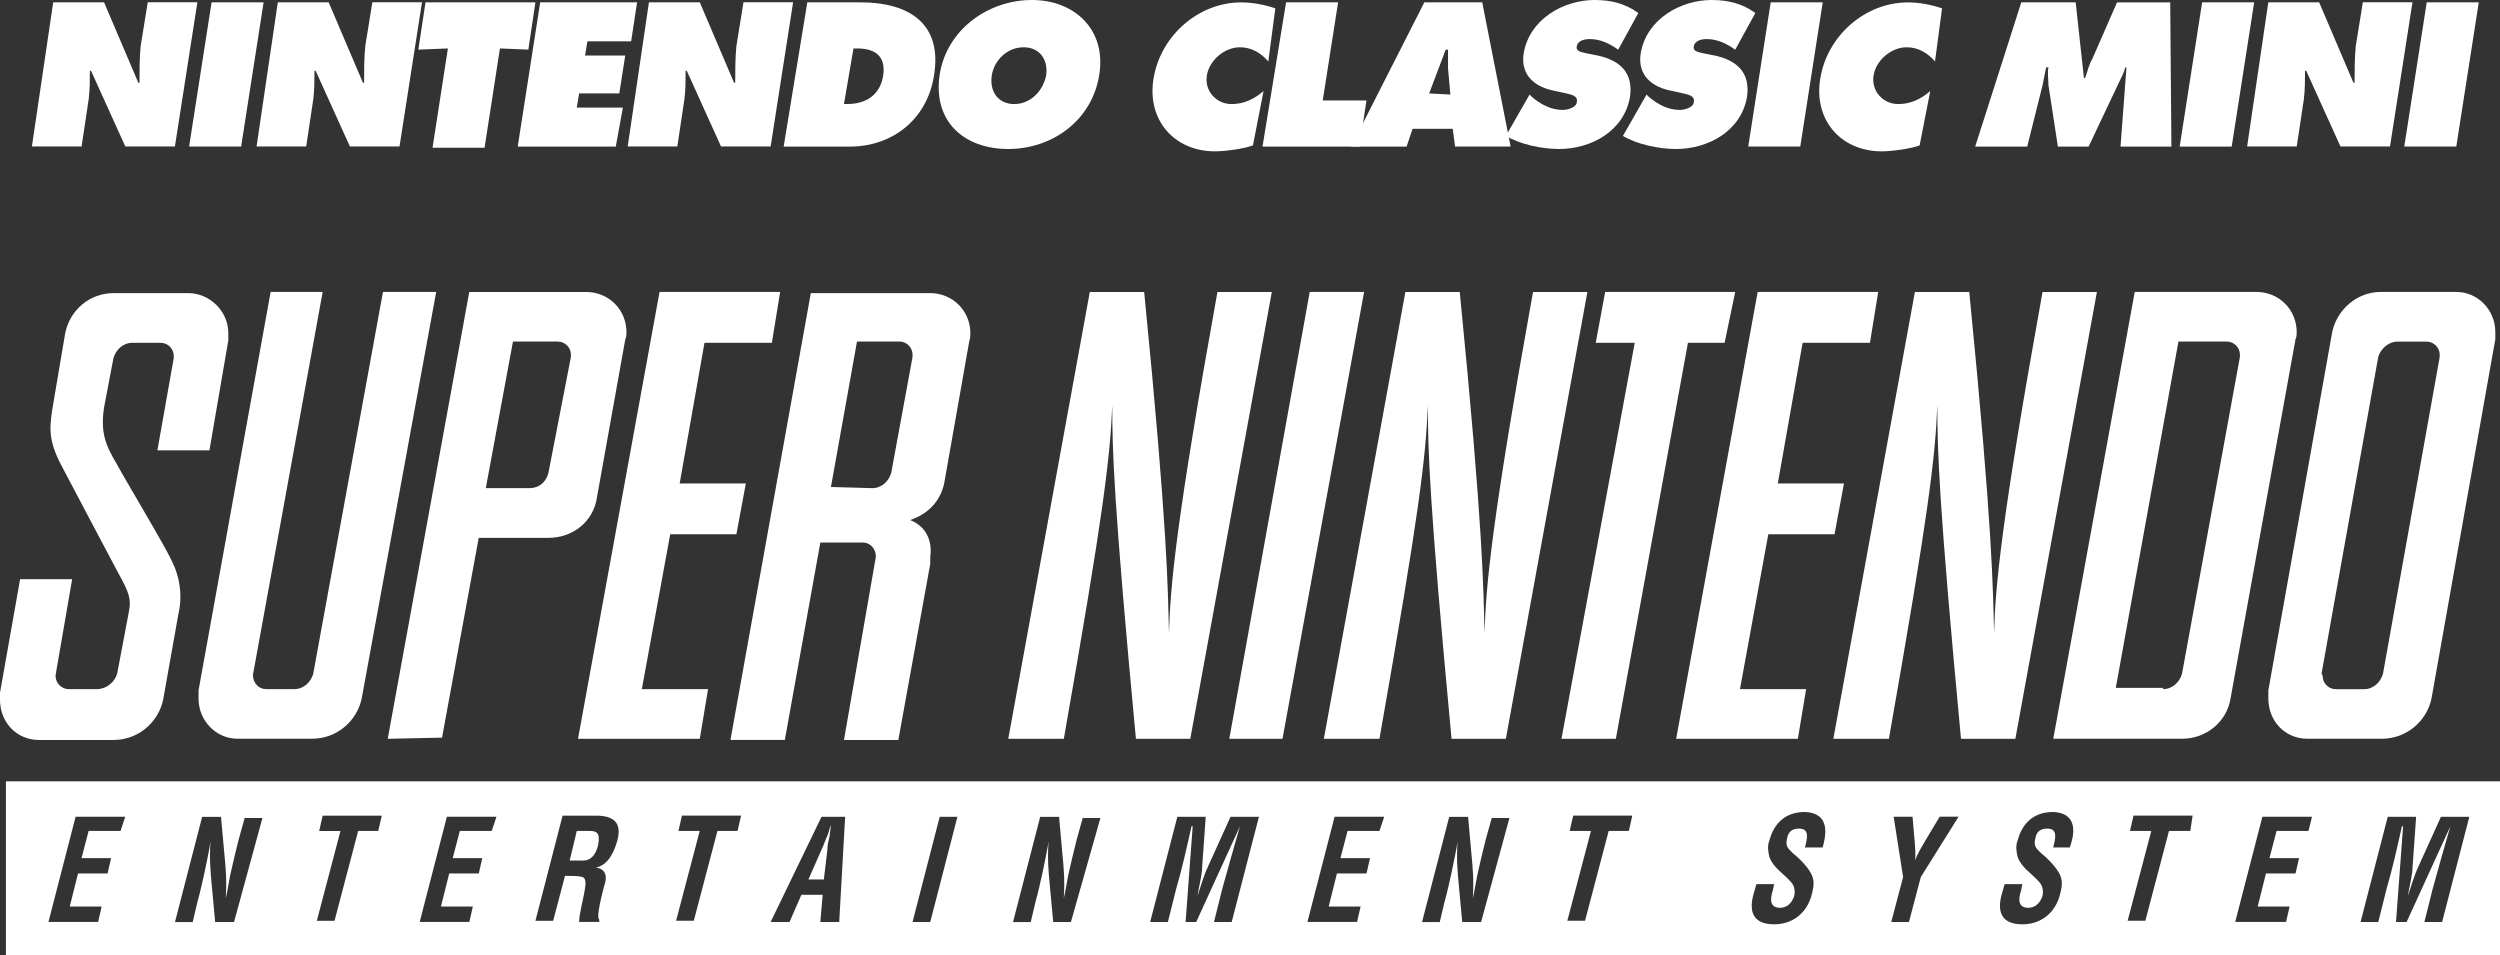 <?xml version="1.0" encoding="utf-8"?>
<!-- Generator: Adobe Illustrator 25.2.1, SVG Export Plug-In . SVG Version: 6.00 Build 0)  -->
<svg version="1.1" id="Layer_1" xmlns="http://www.w3.org/2000/svg" xmlns:xlink="http://www.w3.org/1999/xlink" x="0px" y="0px"
	 viewBox="0 0 3839 1466.6" style="enable-background:new 0 0 3839 1466.6;" xml:space="preserve">
<rect x="0" y="0" width="3839" height="1466.6" fill="#333333" stroke="none"/>
<style type="text/css">
	.st0{fill:#FFFFFF;}
	.st1{fill-rule:evenodd;clip-rule:evenodd;fill:#FFFFFF;}
	.st2{fill-rule:evenodd;clip-rule:evenodd;}
</style>
<g id="SNES_2_">
	<g>
		<g>
			<g>
				<path class="st0" d="M81.7,3.6h78.1l52.6,123.4h1.8c0-18.2,0-38.1,1.8-56.3l10.9-67.2h76.2l-34.5,221.4h-76.2l-52.6-116.2h-1.8
					c0,14.5,0,29-1.8,43.6l-10.9,72.6H49L81.7,3.6z"/>
				<path class="st0" d="M324.9,3.6h79.9l-34.5,221.4h-79.9L324.9,3.6z"/>
				<path class="st0" d="M426.6,3.6h78.1l52.6,123.4h1.8c0-18.2,0-38.1,1.8-56.3l10.9-67.2H648l-34.5,221.4h-76.2l-52.6-116.2h-1.8
					c0,14.5,0,29-1.8,43.6l-10.9,72.6h-76.2L426.6,3.6z"/>
				<path class="st0" d="M653.4,3.6h168.8l-10.9,72.6l-43.6-1.8l-23.6,152.5h-79.9l23.6-152.5l-45.4,1.8L653.4,3.6z"/>
				<path class="st0" d="M829.5,3.6h148.8l-9.1,59.9h-67.2l-3.6,21.8h61.7l-9.1,58.1h-61.7l-3.6,21.8h70.8l-10.9,59.9H795L829.5,3.6
					z"/>
				<path class="st0" d="M996.5,3.6h78.1l52.6,123.4h1.8c0-18.2,0-38.1,1.8-56.3l10.9-67.2h76.2l-34.5,221.4h-76.2l-52.6-116.2h-1.8
					c0,14.5,0,29-1.8,43.6l-10.9,72.6h-76.2L996.5,3.6z"/>
				<path class="st0" d="M1239.7,3.6h81.7c74.4,0,127.1,32.7,112.5,114.4c-10.9,65.3-63.5,107.1-128.9,107.1h-101.6L1239.7,3.6z
					 M1296,159.7h5.4c27.2,0,49-12.7,54.5-41.7c5.4-30.9-10.9-43.6-39.9-43.6h-5.4L1296,159.7z"/>
				<path class="st0" d="M1688.1,114.4c-10.9,70.8-72.6,114.4-139.8,114.4c-67.2,0-116.2-41.7-105.3-114.4
					C1453.9,45.4,1517.4,0,1584.6,0C1650,0,1699,45.4,1688.1,114.4z M1522.9,116.2c-3.6,25.4,10.9,43.6,34.5,43.6
					c23.6,0,43.6-18.2,49-43.6c3.6-23.6-9.1-43.6-34.5-43.6S1526.5,92.6,1522.9,116.2z"/>
				<path class="st0" d="M1947.6,94.4c-10.9-12.7-25.4-21.8-43.6-21.8c-23.6,0-47.2,20-50.8,43.6c-3.6,23.6,14.5,43.6,38.1,43.6
					c18.2,0,34.5-7.3,49-20l-16.3,83.5c-14.5,5.4-43.6,9.1-58.1,9.1c-63.5,0-105.3-49-94.4-112.5c10.9-65.3,69-116.2,134.3-116.2
					c18.2,0,36.3,3.6,52.6,9.1L1947.6,94.4z"/>
				<path class="st0" d="M1974.9,3.6h79.9l-23.6,150.7h67.2l-10.9,70.8h-148.8L1974.9,3.6z"/>
				<path class="st0" d="M2160,225.1h-85.3L2187.2,3.6h88.9l43.6,221.4h-85.3l-3.6-27.2h-61.7L2160,225.1z M2227.2,145.2l-3.6-39.9
					c0-9.1,0-20,0-29h-3.6l-25.4,67.2L2227.2,145.2L2227.2,145.2z"/>
				<path class="st0" d="M2348.8,145.2l3.6,3.6c12.7,10.9,29,20,47.2,20c7.3,0,21.8-3.6,21.8-12.7c1.8-9.1-9.1-10.9-16.3-12.7
					l-16.3-3.6c-30.9-5.4-54.5-23.6-49-58.1C2348.8,29,2401.4,0,2448.6,0c25.4,0,47.2,5.4,67.2,20l-30.9,56.3
					c-12.7-9.1-27.2-16.3-43.6-16.3c-7.3,0-18.2,1.8-20,10.9s9.1,9.1,14.5,10.9l18.2,3.6c32.7,7.3,54.5,25.4,49,63.5
					c-9.1,52.6-59.9,79.9-108.9,79.9c-27.2,0-59.9-7.3-81.7-20L2348.8,145.2z"/>
				<path class="st0" d="M2528.5,145.2l3.6,3.6c12.7,10.9,29,20,47.2,20c7.3,0,21.8-3.6,21.8-12.7c1.8-9.1-9.1-10.9-16.3-12.7
					l-16.3-3.6c-30.9-5.4-54.5-23.6-49-58.1C2528.5,29,2581.1,0,2628.3,0c25.4,0,47.2,5.4,67.2,20l-30.9,56.3
					c-12.7-9.1-27.2-16.3-43.6-16.3c-7.3,0-18.2,1.8-20,10.9c-1.8,9.1,9.1,9.1,14.5,10.9l18.2,3.6c32.7,7.3,54.5,25.4,49,63.5
					c-9.1,52.6-59.9,79.9-108.9,79.9c-27.2,0-59.9-7.3-81.7-20L2528.5,145.2z"/>
				<path class="st0" d="M2719.1,3.6h79.9l-34.5,221.4h-79.9L2719.1,3.6z"/>
				<path class="st0" d="M2971.4,94.4c-10.9-12.7-25.4-21.8-43.6-21.8c-23.6,0-47.2,20-50.8,43.6c-3.6,23.6,14.5,43.6,38.1,43.6
					c18.2,0,34.5-7.3,49-20l-16.3,83.5c-14.5,5.4-43.6,9.1-58.1,9.1c-63.5,0-105.3-49-94.4-112.5c10.9-65.3,69-116.2,134.3-116.2
					c18.2,0,36.3,3.6,52.6,9.1L2971.4,94.4z"/>
				<path class="st0" d="M3103.9,3.6h83.5l12.7,116.2h1.8c3.6-9.1,5.4-20,10.9-29l38.1-87.1h81.7l1.8,221.4h-78.1l9.1-121.6h-1.8
					c-1.8,7.3-5.4,14.5-9.1,21.8l-47.2,99.8h-47.2l-14.5-94.4c0-9.1-1.8-18.2,0-27.2h-3.6c-1.8,9.1-3.6,18.2-5.4,27.2l-23.6,94.4
					h-79.9L3103.9,3.6z"/>
				<path class="st0" d="M3381.6,3.6h79.9L3427,225.1h-79.9L3381.6,3.6z"/>
				<path class="st0" d="M3483.2,3.6h78.1l52.6,123.4h1.8c0-18.2,0-38.1,1.8-56.3l10.9-67.2h76.2l-34.5,221.4H3594l-52.6-116.2h-1.8
					c0,14.5,0,29-1.8,43.6l-10.9,72.6h-76.2L3483.2,3.6z"/>
				<path class="st0" d="M3726.5,3.6h79.9l-34.5,221.4H3692L3726.5,3.6z"/>
			</g>
		</g>
		<g>
			<g>
				<g>
					<path class="st0" d="M179.7,713.3c12.7,23.6,78.1,132.5,85.3,150.7c9.1,18.2,16.3,47.2,9.1,78.1l-23.6,132.5
						c-7.3,34.5-38.1,61.7-76.2,61.7H59.9c-34.5,0-59.9-27.2-59.9-61.7c0-3.6,0-7.3,0-10.9l30.9-174.3h79.9l-25.4,147
						c0,1.8,0,1.8,0,1.8c0,10.9,9.1,20,20,20h43.6c14.5,0,27.2-10.9,30.9-23.6l18.2-96.2c3.6-18.2,0-29-16.3-58.1
						c-12.7-23.6-67.2-127.1-83.5-157.9c-21.8-39.9-23.6-58.1-18.2-92.6l20-118c7.3-36.3,38.1-61.7,74.4-61.7h114.4
						c32.7,0,61.7,27.2,61.7,61.7c0,3.6,0,7.3,0,10.9l-29,168.8h-79.9L266.8,550c0-1.8,0-1.8,0-3.6c0-10.9-9.1-20-20-20h-43.6
						c-14.5,0-25.4,10.9-29,23.6l-14.5,76.2C154.3,664.3,161.5,682.5,179.7,713.3z"/>
				</g>
				<g>
					<path class="st0" d="M388.4,1036.4C388.4,1038.3,388.4,1038.3,388.4,1036.4c0,12.7,9.1,21.8,20,21.8H452
						c14.5,0,25.4-10.9,29-23.6l107.1-586.3h81.7l-114.4,624.4c-7.3,34.5-38.1,61.7-76.2,61.7H364.8c-32.7,0-59.9-27.2-59.9-61.7
						c0-3.6,0-7.3,0-12.7l110.7-611.7h79.9L388.4,1036.4z"/>
				</g>
				<g>
					<polygon class="st0" points="1012.8,448.3 1198,448.3 1185.3,526.4 1081.8,526.4 1043.7,742.4 1145.3,742.4 1130.8,820.4 
						1029.2,820.4 985.6,1058.2 1087.3,1058.2 1074.6,1134.5 887.6,1134.5 					"/>
				</g>
				<g>
					<path class="st0" d="M1548.3,1134.5l125.2-686.1h83.5c36.3,366.7,36.3,455.6,38.1,524.6c1.8-72.6,10.9-172.4,74.4-524.6l0,0
						h83.5l-125.2,686.1h-83.5c-34.5-366.7-36.3-442.9-36.3-511.9c-3.6,81.7-12.7,161.5-74.4,511.9H1548.3z"/>
				</g>
				<g>
					<polygon class="st0" points="1969.4,1134.5 1887.7,1134.5 2011.2,448.3 2094.7,448.3 					"/>
				</g>
				<g>
					<polygon class="st0" points="2648.3,526.4 2592,526.4 2481.3,1134.5 2397.8,1134.5 2510.3,526.4 2450.4,526.4 2464.9,448.3 
						2664.6,448.3 					"/>
				</g>
				<g>
					<polygon class="st0" points="2699.1,448.3 2884.2,448.3 2871.5,526.4 2768.1,526.4 2730,742.4 2831.6,742.4 2817.1,820.4 
						2715.4,820.4 2671.9,1058.2 2773.5,1058.2 2760.8,1134.5 2573.9,1134.5 					"/>
				</g>
				<g>
					<path class="st0" d="M2032.9,1134.5l125.2-686.1h83.5c36.3,366.7,36.3,455.6,38.1,524.6c1.8-72.6,10.9-172.4,74.4-524.6l0,0
						h83.5l-125.2,686.1H2229c-34.5-366.7-36.3-442.9-36.3-511.9c-3.6,81.7-12.7,161.5-74.4,511.9
						C2118.3,1134.5,2032.9,1134.5,2032.9,1134.5z"/>
				</g>
				<g>
					<path class="st0" d="M2815.3,1134.5l125.2-686.1h83.5c36.3,366.7,36.3,455.6,38.1,524.6c1.8-72.6,10.9-172.4,74.4-524.6l0,0
						h83.5l-125.2,686.1h-83.5c-34.5-366.7-36.3-442.9-36.3-511.9c-3.6,81.7-12.7,161.5-74.4,511.9
						C2900.6,1134.5,2815.3,1134.5,2815.3,1134.5z"/>
				</g>
				<path class="st0" d="M595.4,1134.5l125.2-686.1h179.7c34.5,0,61.7,27.2,61.7,61.7c0,3.6,0,7.3-1.8,10.9l-43.6,243.2
					c-5.4,36.3-36.3,61.7-74.4,61.7H735.1l-56.3,306.8L595.4,1134.5L595.4,1134.5z M813.2,749.6c14.5,0,25.4-9.1,29-23.6l34.5-177.9
					c0,0,0-1.8,0-3.6c0-10.9-9.1-20-20-20h-69L746,749.6H813.2z M1345,854.9L1345,854.9c0-12.7-9.1-21.8-20-21.8h-65.3l-54.5,303.1
					h-83.5l123.4-686.1h183.3c34.5,0,61.7,27.2,61.7,61.7c0,3.6,0,7.3-1.8,12.7l-38.1,216c-5.4,29-25.4,49-52.6,58.1
					c23.6,9.1,34.5,30.9,30.9,56.3c0,3.6,0,7.3,0,10.9l-49,270.5H1296L1345,854.9z M1339.6,749.6c14.5,0,25.4-10.9,29-23.6
					l32.7-177.9c0-1.8,0-1.8,0-3.6c0-10.9-9.1-20-20-20H1316L1276,747.8L1339.6,749.6L1339.6,749.6z M3278.1,448.3h187
					c34.5,0,61.7,27.2,61.7,61.7c0,3.6,0,7.3-1.8,10.9l-99.8,551.8c-5.4,34.5-36.3,61.7-74.4,61.7h-197.8L3278.1,448.3z
					 M3321.7,1058.2c14.5,0,25.4-10.9,29-23.6l88.9-486.5c0-1.8,0-1.8,0-3.6c0-10.9-9.1-20-20-20h-74.4l-96.2,531.8h72.6V1058.2z
					 M3655.7,448.3h116.2c32.7,0,59.9,27.2,59.9,61.7c0,3.6,0,7.3,0,10.9l-98,551.8c-7.3,34.5-38.1,61.7-76.2,61.7h-114.4
					c-34.5,0-59.9-27.2-59.9-61.7c0-3.6,0-7.3,0-12.7l98-550C3588.5,475.6,3619.4,448.3,3655.7,448.3z M3566.7,1038.3
					c0,10.9,9.1,20,20,20h43.6c14.5,0,25.4-10.9,29-23.6l87.1-486.5c0-1.8,0-1.8,0-3.6c0-10.9-9.1-20-20-20h-45.4
					c-12.7,0-25.4,10.9-29,23.6l-87.1,486.5C3566.7,1036.4,3566.7,1038.3,3566.7,1038.3z"/>
				<g>
					<path class="st0" d="M1265.1,1350.5l5.4-45.4c0-7.3,1.8-14.5,3.6-21.8c0-3.6,1.8-12.7,1.8-16.3l0,0c-1.8,3.6-3.6,12.7-5.4,16.3
						c-3.6,7.3-5.4,14.5-9.1,21.8l-20,45.4H1265.1z"/>
					<path class="st0" d="M905.7,1276h-20l-10.9,45.4h21.8c9.1,0,18.2-7.3,21.8-23.6C922.1,1279.7,916.6,1276,905.7,1276z"/>
					<path class="st0" d="M9.1,1199.8v266.8H3839v-266.8H9.1z M185.1,1276h-49l-10.9,41.7h45.4l-5.4,23.6h-45.4l-12.7,50.8h49
						l-5.4,23.6H74.4l41.7-161.5h76.2L185.1,1276z M359.4,1415.8h-29l-5.4-58.1c-1.8-20-3.6-38.1-1.8-65.3l0,0
						c-1.8,12.7-5.4,29-9.1,47.2c-3.6,16.3-7.3,32.7-10.9,45.4l-7.3,30.9h-27.2l41.7-161.5h29l5.4,59.9c1.8,18.2,3.6,38.1,1.8,65.3
						l0,0c3.6-14.5,5.4-30.9,9.1-45.4c3.6-16.3,7.3-30.9,10.9-45.4l9.1-32.7H403L359.4,1415.8z M580.8,1276H550L513.7,1414h-27.2
						l36.3-137.9h-32.7l5.4-23.6h90.8L580.8,1276z M755.1,1276h-49l-10.9,41.7h45.4l-5.4,23.6h-45.4l-12.7,50.8h49l-5.4,23.6h-76.2
						l41.7-161.5h76.2L755.1,1276z M947.5,1292.4c-5.4,18.2-14.5,36.3-32.7,39.9l0,0c16.3,1.8,18.2,14.5,12.7,29
						c-1.8,7.3-12.7,47.2-7.3,50.8v3.6h-30.9c0-10.9,5.4-30.9,7.3-41.7c1.8-10.9,5.4-23.6-1.8-27.2c-7.3-1.8-14.5-1.8-21.8-1.8h-5.4
						l-18.2,69h-27.2l41.7-161.5h50.8C940.2,1252.4,956.6,1261.5,947.5,1292.4z M1132.6,1276h-30.9l-36.3,137.9h-27.2l36.3-137.9
						h-32.7l5.4-23.6h90.8L1132.6,1276z M1288.7,1415.8h-29l3.6-41.7h-32.7l-18.2,41.7h-29l78.1-161.5h36.3L1288.7,1415.8z
						 M1428.5,1415.8h-27.2l41.7-161.5h27.2L1428.5,1415.8z M1644.5,1415.8h-27.2l-5.4-58.1c-1.8-20-3.6-38.1-1.8-65.3l0,0
						c-1.8,12.7-5.4,29-9.1,47.2c-3.6,16.3-7.3,32.7-10.9,45.4l-7.3,30.9h-27.2l41.7-161.5h29l5.4,59.9c1.8,18.2,3.6,38.1,1.8,65.3
						l0,0c3.6-14.5,5.4-30.9,9.1-45.4c3.6-16.3,7.3-30.9,10.9-45.4l9.1-32.7h27.2L1644.5,1415.8z M1891.4,1415.8h-27.2l12.7-50.8
						c9.1-32.7,18.2-65.3,27.2-96.2l0,0l-67.2,147h-16.3l10.9-147h-1.8c-7.3,32.7-14.5,65.3-23.6,96.2l-12.7,50.8h-27.2l41.7-161.5
						h43.6l-5.4,76.2c0,12.7-5.4,32.7-7.3,45.4l0,0c5.4-16.3,10.9-34.5,16.3-45.4l34.5-76.2h43.6L1891.4,1415.8z M2118.3,1276h-49
						l-10.9,41.7h45.4l-5.4,23.6h-45.4l-12.7,50.8h49l-5.4,23.6h-76.2l41.7-161.5h76.2L2118.3,1276z M2274.4,1415.8h-29l-5.4-58.1
						c-1.8-20-3.6-38.1-1.8-65.3l0,0c-1.8,12.7-5.4,29-9.1,47.2c-3.6,16.3-7.3,32.7-10.9,45.4l-7.3,30.9h-27.2l41.7-161.5h29
						l5.4,59.9c1.8,18.2,3.6,38.1,1.8,65.3l0,0c3.6-14.5,5.4-30.9,9.1-45.4c3.6-16.3,7.3-30.9,10.9-45.4l9.1-32.7h27.2
						L2274.4,1415.8z M2501.2,1276h-30.9l-36.3,137.9h-27.2l36.3-137.9h-32.7l5.4-23.6h90.8L2501.2,1276z M2798.9,1301.4h-27.2
						c3.6-14.5,7.3-29-9.1-29c-9.1,0-16.3,3.6-18.2,14.5c-3.6,12.7,1.8,16.3,9.1,23.6c7.3,5.4,20,18.2,25.4,27.2
						c7.3,10.9,7.3,20,3.6,34.5c-7.3,30.9-30.9,47.2-58.1,47.2c-32.7,0-39.9-20-30.9-49l3.6-12.7h27.2l-1.8,9.1
						c-5.4,16.3-3.6,27.2,10.9,27.2c10.9,0,18.2-7.3,21.8-18.2c1.8-9.1,0-16.3-5.4-21.8c-10.9-12.7-27.2-21.8-32.7-38.1
						c-1.8-7.3-3.6-16.3,0-25.4c7.3-27.2,25.4-43.6,54.5-43.6C2813.5,1248.8,2802.6,1286.9,2798.9,1301.4z M2949.6,1346.8l-18.2,69
						h-27.2l18.2-69l-14.5-92.6h29l3.6,41.7c0,7.3,1.8,16.3,0,25.4l0,0c5.4-12.7,10.9-21.8,16.3-30.9l21.8-36.3h29L2949.6,1346.8z
						 M3178.3,1301.4h-25.4c3.6-14.5,7.3-29-9.1-29c-9.1,0-16.3,3.6-18.2,14.5c-3.6,12.7,1.8,16.3,9.1,23.6
						c7.3,5.4,20,18.2,25.4,27.2c7.3,10.9,7.3,20,3.6,34.5c-7.3,30.9-30.9,47.2-58.1,47.2c-32.7,0-39.9-20-30.9-49l3.6-12.7h27.2
						l-1.8,9.1c-5.4,16.3-3.6,27.2,10.9,27.2c10.9,0,18.2-7.3,21.8-18.2c1.8-9.1,0-16.3-5.4-21.8c-10.9-12.7-27.2-21.8-32.7-38.1
						c-1.8-7.3-3.6-16.3,0-25.4c7.3-27.2,25.4-43.6,54.5-43.6C3194.6,1248.8,3183.7,1286.9,3178.3,1301.4z M3363.4,1276h-32.7
						l-36.3,137.9h-27.2l36.3-137.9h-32.7l5.4-23.6h90.8L3363.4,1276z M3544.9,1276h-49l-10.9,41.7h45.4l-5.4,23.6h-45.4l-12.7,50.8
						h49l-5.4,23.6h-78.1l41.7-161.5h76.2L3544.9,1276z M3750.1,1415.8h-27.2l12.7-50.8c9.1-32.7,18.2-65.3,27.2-96.2l0,0l-67.2,147
						h-16.3l10.9-147h-1.8c-7.3,32.7-14.5,65.3-23.6,96.2l-12.7,50.8h-27.2l41.7-161.5h43.6l-5.4,76.2c0,12.7-5.4,32.7-7.3,45.4l0,0
						c5.4-16.3,10.9-34.5,16.3-45.4l34.5-76.2h43.6L3750.1,1415.8z"/>
				</g>
			</g>
		</g>
	</g>
</g>
</svg>
